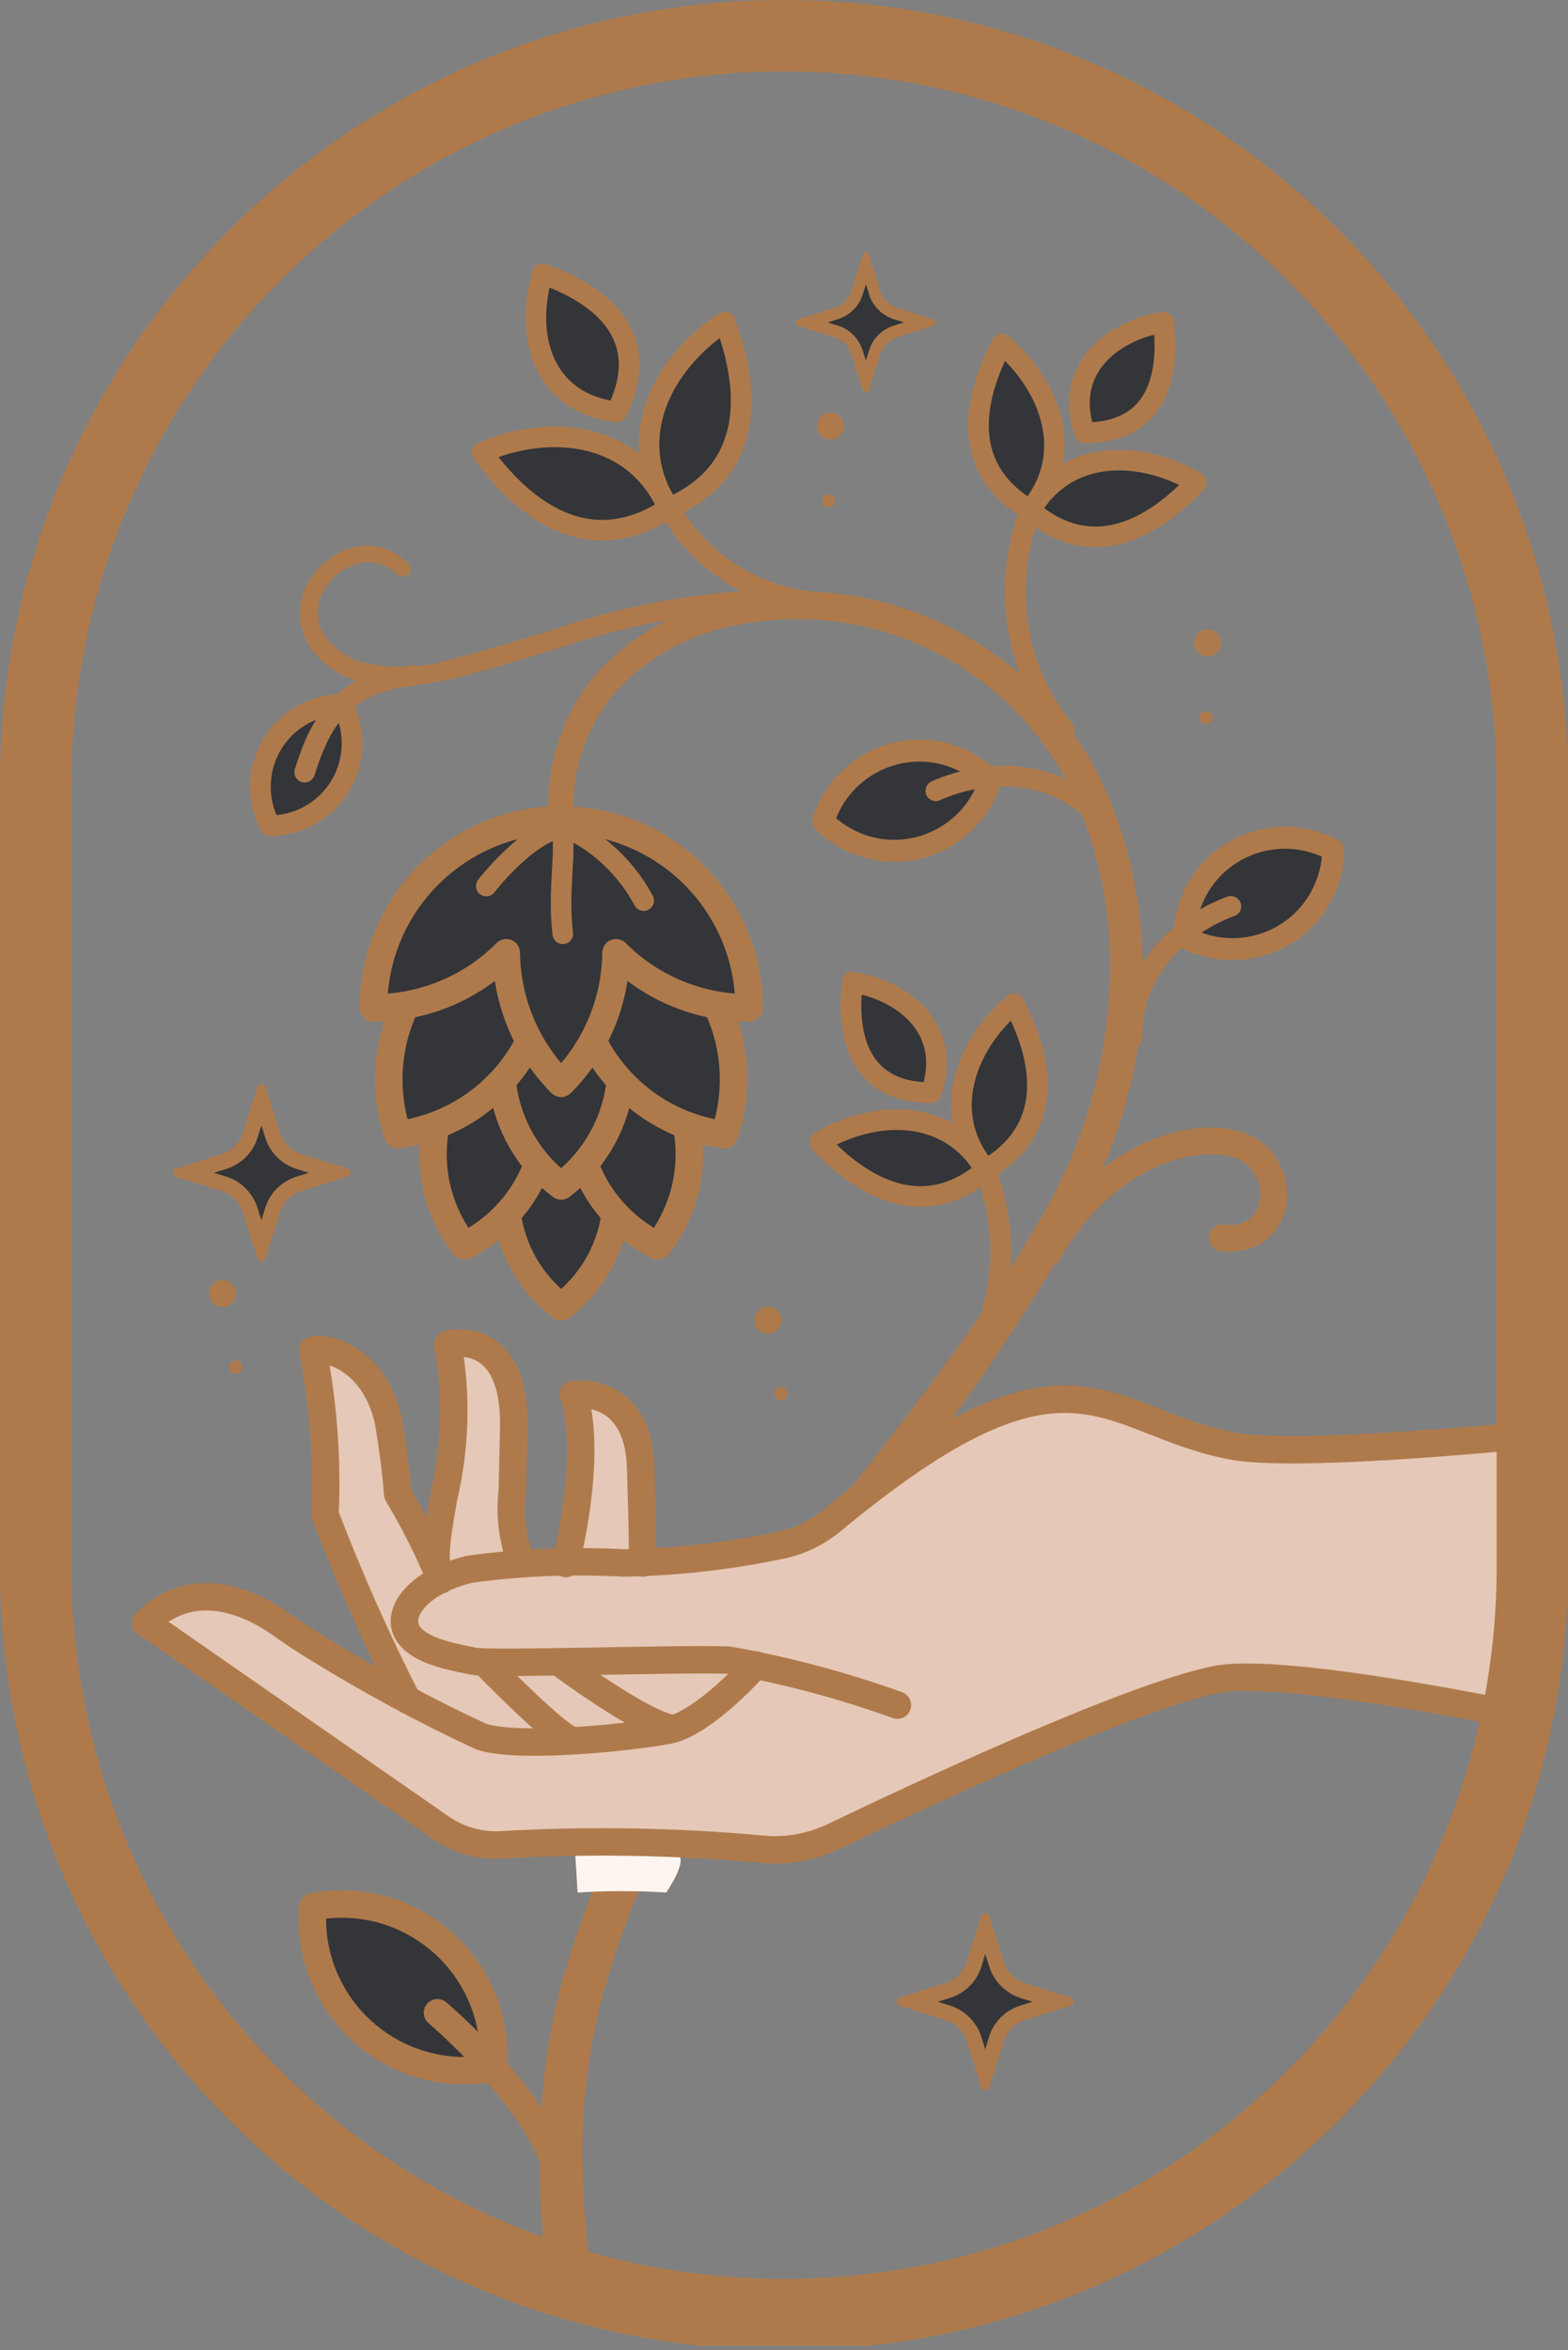 <?xml version="1.0" encoding="UTF-8"?><svg id="a" xmlns="http://www.w3.org/2000/svg" xmlns:xlink="http://www.w3.org/1999/xlink" viewBox="0 0 57.17 85.65"><rect x="0" y="0" width="57.17" height="85.65" fill="#808080" stroke="none"/><defs><style>.ch,.ci,.cj,.ck,.cl{fill:none;}.ci,.cj,.ck,.cl{stroke:#af7a4b;stroke-linecap:round;stroke-linejoin:round;}.cj{stroke-width:.75px;}.cm{fill:#fff5f0;}.cn{fill:#e5c8b7;}.co{fill:#333539;}.cp{fill:#af7a4b;}.ck{stroke-width:.97px;}.cq{clip-path:url(#c);}.cl{stroke-width:.8px;}</style><clipPath id="c"><rect class="ch" x="0" width="57.17" height="85.48"/></clipPath></defs><g id="b" transform="translate(0 0)"><g class="cq"><g id="d" transform="translate(0 0)"><path id="e" class="cp" d="M19.99,83.45c-.24-1.83-.34-3.68-.3-5.53,.04-1.87,.29-3.73,.76-5.54,.99-3.57,2.55-6.96,4.63-10.03,3.95-6.18,9.1-11.4,12.64-17.58,1.87-3,2.82-6.47,2.75-10-.04-1.75-.39-3.47-1.02-5.1-1.96-5.03-7.24-7.94-12.54-6.9-1.69,.3-3.24,1.14-4.42,2.39-1.12,1.29-1.69,2.97-1.58,4.68,0,.25-.2,.46-.45,.46-.24,0-.44-.18-.46-.41h0c-.13-1.96,.5-3.88,1.77-5.36,1.3-1.42,3.04-2.38,4.93-2.74,3.77-.75,7.68,.3,10.57,2.85,1.42,1.27,2.52,2.85,3.23,4.61,.7,1.75,1.08,3.6,1.15,5.48,.1,1.88-.11,3.75-.63,5.56-.53,1.78-1.26,3.49-2.18,5.11-1.85,3.15-3.92,6.16-6.2,9.01-2.2,2.88-4.41,5.72-6.31,8.74-1.95,2.96-3.42,6.2-4.37,9.62-.44,1.69-.69,3.43-.72,5.18-.02,1.77,.1,3.54,.35,5.29,.07,.44-.23,.86-.67,.94-.44,.07-.86-.23-.94-.67v-.05"/><path id="f" class="cm" d="M24.6,67.55c-.62-.08-3.63-.04-3.63-.04l.09,1.46c1.07-.07,2.15-.07,3.23,0,0,0,.93-1.34,.32-1.42"/><path id="g" class="co" d="M20.46,39.48c2.25,1.71,2.68,4.92,.98,7.16-.28,.37-.61,.7-.98,.98-2.25-1.71-2.68-4.92-.98-7.16,.28-.37,.61-.7,.98-.98"/><path id="h" class="ci" d="M20.46,39.48c2.25,1.71,2.68,4.92,.98,7.16-.28,.37-.61,.7-.98,.98-2.25-1.71-2.68-4.92-.98-7.16,.28-.37,.61-.7,.98-.98Z"/><path id="i" class="co" d="M22.12,37.2c2.69,1.34,3.78,4.6,2.44,7.29-.16,.32-.35,.63-.57,.91-2.69-1.34-3.78-4.6-2.44-7.29,.16-.32,.35-.63,.57-.91"/><path id="j" class="ci" d="M22.12,37.2c2.69,1.34,3.78,4.6,2.44,7.29-.16,.32-.35,.63-.57,.91-2.69-1.34-3.78-4.6-2.44-7.29,.16-.32,.35-.63,.57-.91Z"/><path id="k" class="co" d="M18.8,37.2c-2.69,1.34-3.78,4.6-2.44,7.29,.16,.32,.35,.63,.57,.91,2.69-1.34,3.78-4.6,2.44-7.29-.16-.32-.35-.63-.57-.91"/><path id="l" class="ci" d="M18.8,37.2c-2.69,1.34-3.78,4.6-2.44,7.29,.16,.32,.35,.63,.57,.91,2.69-1.34,3.78-4.6,2.44-7.29-.16-.32-.35-.63-.57-.91Z"/><path id="m" class="co" d="M20.46,34.41c2.43,1.85,2.91,5.32,1.06,7.75-.3,.4-.66,.75-1.06,1.06-2.43-1.85-2.91-5.32-1.06-7.75,.3-.4,.66-.75,1.06-1.06"/><path id="n" class="ci" d="M20.46,34.41c2.43,1.85,2.91,5.32,1.06,7.75-.3,.4-.66,.75-1.06,1.06-2.43-1.85-2.91-5.32-1.06-7.75,.3-.4,.66-.75,1.06-1.06Z"/><path id="o" class="co" d="M21.29,33.13c3.43,.45,5.85,3.59,5.4,7.02-.05,.41-.15,.81-.28,1.2-3.43-.45-5.85-3.59-5.4-7.02,.05-.41,.15-.81,.28-1.2"/><path id="p" class="ci" d="M21.29,33.13c3.43,.45,5.85,3.59,5.4,7.02-.05,.41-.15,.81-.28,1.2-3.43-.45-5.85-3.59-5.4-7.02,.05-.41,.15-.81,.28-1.2Z"/><path id="q" class="co" d="M19.63,33.13c-3.43,.45-5.85,3.59-5.4,7.02,.05,.41,.15,.81,.28,1.2,3.43-.45,5.85-3.59,5.4-7.02-.05-.41-.15-.81-.28-1.2"/><path id="r" class="ci" d="M19.63,33.13c-3.43,.45-5.85,3.59-5.4,7.02,.05,.41,.15,.81,.28,1.2,3.43-.45,5.85-3.59,5.4-7.02-.05-.41-.15-.81-.28-1.2Z"/><path id="s" class="co" d="M27.31,36.73c0-3.75-3.01-6.8-6.76-6.85-.05-.03-.12-.03-.17,0-3.75,.05-6.76,3.1-6.76,6.85,1.82,0,3.56-.72,4.84-2.01,.02,1.79,.74,3.5,2,4.76,1.26-1.26,1.98-2.97,2-4.76,1.28,1.29,3.03,2.01,4.84,2.01"/><path id="t" class="ci" d="M27.31,36.73c0-3.75-3.01-6.8-6.76-6.85-.05-.03-.12-.03-.17,0-3.75,.05-6.76,3.1-6.76,6.85,1.82,0,3.56-.72,4.84-2.01,.02,1.79,.74,3.5,2,4.76,1.26-1.26,1.98-2.97,2-4.76,1.28,1.29,3.03,2.01,4.85,2.01Z"/><path id="u" class="cj" d="M20.46,30c.22,1-.14,2.42,.06,4.03"/><path id="v" class="co" d="M23.47,32.82c-.57-1.06-1.43-1.93-2.49-2.5"/><path id="w" class="cj" d="M23.47,32.82c-.57-1.06-1.43-1.93-2.49-2.5"/><path id="x" class="co" d="M17.73,32.29s1.49-1.93,2.73-2.11"/><path id="y" class="cj" d="M17.73,32.29s1.49-1.93,2.73-2.11"/><path id="a`" class="cn" d="M28.24,67.41c-.15,0-.31,0-.46-.02-1.83-.18-3.76-.26-5.76-.26-1.59,0-2.91,.06-3.73,.11-.07,0-.14,0-.2,0-.73,0-1.44-.23-2.04-.65l-10.7-7.44-.02-.02,.02-.02c.57-.59,1.35-.92,2.17-.93,1,.06,1.97,.42,2.76,1.03,.45,.32,.86,.6,1.26,.83,.83,.49,1.59,.93,2.27,1.32,.06,.03,.12,.05,.18,.05,.2,0,.37-.17,.37-.37,0-.06-.01-.11-.04-.16-.94-1.84-1.76-3.74-2.47-5.68,.09-1.99-.05-3.98-.43-5.93,.02-.07,.09-.09,.2-.09,.26,.01,.52,.07,.75,.18,.94,.46,1.61,1.35,1.78,2.38,.16,.87,.28,1.74,.35,2.62,0,.06,.02,.12,.05,.17,.23,.38,.48,.83,.73,1.33,.06,.12,.19,.2,.33,.2,.02,0,.04,0,.06,0,.16-.03,.29-.15,.31-.31,.05-.33,.11-.72,.2-1.18,.38-1.62,.46-3.3,.23-4.95-.03-.23-.06-.42-.08-.61,.14-.03,.28-.05,.42-.04,.39,0,.78,.12,1.09,.36,.7,.72,1.03,1.73,.89,2.74-.02,1.01-.04,1.88-.05,2.28-.08,.82,0,1.64,.25,2.43,.05,.15,.19,.25,.35,.25h.01c.32,0,.66-.01,1.01-.01,.18,0,.35-.12,.4-.29,.92-4.15,.23-5.85,.22-5.86,.07-.01,.14-.02,.21-.02,.5,0,.98,.16,1.37,.47,.6,.59,.92,1.41,.86,2.24,.05,1.69,.07,2.46,.07,2.94,0,.12,.04,.24,.12,.33,.07,.08,.16,.14,.27,.16h0c1.56-.09,3.12-.3,4.65-.62,.68-.14,1.32-.45,1.86-.9,3.69-3.06,6.31-4.43,8.46-4.43,1.14,.06,2.26,.34,3.3,.83,.92,.39,1.87,.69,2.85,.89,.72,.11,1.45,.15,2.18,.13,2.87,0,7.18-.39,8.52-.51v10.17c-3.36-.71-6.77-1.18-10.2-1.4-.38,0-.76,.02-1.13,.09-3.17,.65-10.78,4.21-13.91,5.71-.68,.33-1.42,.5-2.17,.5"/><path id="aa" class="cp" d="M16.75,49.32c.31,0,.62,.09,.87,.28,.61,.66,.88,1.55,.75,2.43-.02,1-.04,1.88-.05,2.27-.08,.86,0,1.74,.27,2.56,.11,.29,.39,.49,.7,.49h.02c.32,0,.65-.01,1.03-.01h0c.35,0,.65-.24,.73-.58,.49-1.81,.61-3.71,.34-5.57,.32,.04,.61,.17,.86,.37,.51,.52,.78,1.24,.73,1.97,.05,1.59,.07,2.43,.07,2.93v.11c0,.41,.33,.75,.74,.75h.05c1.58-.09,3.16-.3,4.71-.62,.74-.16,1.44-.49,2.02-.98,3.62-3,6.16-4.34,8.22-4.34,1.1,.06,2.17,.33,3.17,.81,.94,.4,1.91,.71,2.91,.91,.74,.11,1.5,.16,2.25,.14,2.67,0,6.49-.32,8.15-.48v9.32c-3.24-.68-6.52-1.12-9.83-1.32-.4,0-.8,.03-1.2,.1-3.21,.66-10.85,4.23-13.99,5.73-.63,.3-1.31,.46-2.01,.46-.14,0-.28,0-.43-.02-1.84-.18-3.79-.26-5.79-.26-1.6,0-2.92,.06-3.75,.11-.06,0-.12,0-.18,0-.65,0-1.29-.2-1.83-.58l-10.34-7.2c.45-.36,1.02-.55,1.59-.55,.92,.06,1.81,.39,2.55,.95,.46,.33,.88,.61,1.29,.85,.83,.49,1.59,.93,2.28,1.33,.36,.2,.81,.08,1.01-.28,.12-.21,.13-.47,.02-.7-.92-1.8-1.73-3.65-2.43-5.55,.09-1.87-.04-3.74-.38-5.58,.13,.03,.25,.07,.37,.12,.83,.41,1.42,1.21,1.57,2.13,.16,.85,.27,1.7,.34,2.56,0,.12,.05,.23,.11,.33,.23,.37,.46,.8,.72,1.3,.13,.25,.38,.41,.66,.41,.04,0,.08,0,.12-.01,.32-.05,.57-.31,.62-.63,.05-.33,.11-.71,.2-1.17,.39-1.66,.47-3.39,.23-5.08-.01-.07-.02-.15-.03-.22h0Zm0-.74c-.17,0-.35,.02-.51,.06-.18,.05-.29,.22-.27,.4,.02,.21,.05,.42,.08,.62,.23,1.61,.15,3.26-.22,4.84-.08,.47-.15,.86-.2,1.19-.22-.44-.47-.91-.75-1.36-.07-.9-.19-1.79-.35-2.68-.2-1.15-.94-2.13-1.99-2.64-.28-.13-.59-.21-.9-.22-.13,0-.27,.02-.39,.08-.15,.09-.23,.27-.18,.44,.37,1.92,.52,3.87,.43,5.82,0,.05,0,.1,.01,.15,.71,1.97,1.55,3.89,2.5,5.75-.69-.39-1.44-.83-2.27-1.32-.39-.23-.79-.5-1.23-.81-.86-.66-1.9-1.04-2.98-1.1-.93,0-1.82,.39-2.46,1.06,0,0-.01,.02-.02,.03s-.02,.01-.03,.03c0,.01-.01,.02-.02,.04-.01,.02-.02,.05-.03,.07,0,.02-.01,.04-.01,.07,0,.02,0,.05,0,.07,0,.02,0,.05,.01,.07,0,.02,.01,.04,.03,.07,.01,.02,.03,.04,.04,.06,0,.01,.01,.02,.02,.03,0,0,.02,.01,.03,.02,0,0,.02,.02,.03,.03l10.73,7.46c.66,.46,1.45,.71,2.25,.71,.08,0,.15,0,.23,0,.87-.05,2.16-.11,3.71-.11,1.67,0,3.64,.06,5.72,.26,.17,.02,.33,.02,.5,.02,.81,0,1.6-.18,2.33-.53,3.1-1.49,10.68-5.03,13.81-5.67,.35-.06,.7-.09,1.06-.08,3.31,0,10.57,1.48,10.57,1.48v-11.04s-5.46,.55-8.89,.55c-.71,.02-1.41-.03-2.11-.13-.95-.2-1.88-.49-2.78-.87-1.08-.51-2.25-.8-3.44-.86-1.98,0-4.48,1.02-8.7,4.51-.49,.41-1.07,.69-1.7,.82-1.52,.31-3.05,.52-4.6,.61v-.12c0-.48-.02-1.25-.07-2.95,.05-.95-.32-1.87-1-2.52-.45-.37-1.02-.56-1.61-.56-.09,0-.18,0-.27,.02-.2,.03-.34,.22-.31,.42,0,.03,.01,.06,.03,.09,0,.01,.64,1.64-.24,5.64h-.04c-.35,0-.69,0-1.02,.01-.23-.74-.31-1.52-.23-2.29,.01-.4,.03-1.27,.05-2.28,.15-1.12-.22-2.24-1.02-3.03-.38-.29-.85-.44-1.32-.44"/><path id="ab" class="ci" d="M27.56,60.68c-.69,.75-2.13,2.18-3.22,2.38-1.48,.27-5.44,.67-6.79,.23-2.07-.96-4.08-2.05-6.02-3.25-.43-.26-.85-.54-1.26-.83-.9-.65-3.11-1.89-4.96-.07"/><path id="ac" class="ci" d="M32.72,62.14c-2-.72-4.06-1.27-6.16-1.64-1.67-.07-8.69,.17-9.29,.04s-2.32-.37-2.51-1.3c-.13-.64,.56-1.6,2.35-2.05,1.87-.26,3.76-.33,5.65-.23,1.92-.04,3.84-.25,5.72-.65,.68-.14,1.32-.45,1.86-.9,8.76-7.26,9.88-3.59,14.61-2.71,2.47,.46,11.07-.43,11.07-.43"/><path id="ad" class="ci" d="M16.03,57.49c-.43-1.05-.95-2.07-1.53-3.04-.07-.91-.19-1.81-.35-2.71-.57-2.4-2.46-2.68-2.74-2.53h0c.38,1.97,.53,3.98,.44,5.98,.88,2.31,1.88,4.56,3,6.76"/><path id="ae" class="ci" d="M19.02,56.99c-.33-.85-.45-1.77-.34-2.67,.01-.4,.03-1.27,.05-2.28,.07-3.71-2.4-3.05-2.4-3.05,.33,1.85,.28,3.74-.15,5.57-.3,1.71-.39,2.31-.12,3.02"/><path id="af" class="ci" d="M17.66,60.58s2.68,2.76,3.22,2.85"/><path id="ag" class="ci" d="M20.37,60.57s3.07,2.3,4.2,2.43"/><path id="ah" class="ci" d="M23.42,56.96c.02-.47,.01-.92-.06-3.44-.08-3.06-2.45-2.7-2.45-2.7,0,0,.75,1.72-.28,6.16"/><path id="ai" class="ci" d="M56.02,52.29v10.36s-9.17-1.96-11.7-1.44c-3.18,.65-10.85,4.24-13.91,5.71-.82,.39-1.73,.56-2.63,.47-3.15-.29-6.33-.34-9.49-.16-.8,.05-1.59-.18-2.24-.64l-10.74-7.46"/><path id="aj" class="cp" d="M28.59,2.6c14.34,.02,25.97,11.64,25.98,25.99v28.31c.09,14.35-11.47,26.06-25.82,26.15-14.35,.09-26.06-11.47-26.15-25.82,0-.11,0-.21,0-.32V28.59c.02-14.34,11.64-25.97,25.99-25.99m0-2.6h0C12.8,0,0,12.8,0,28.59v28.31c-.09,15.79,12.63,28.66,28.42,28.75,15.79,.09,28.66-12.63,28.75-28.42,0-.11,0-.23,0-.34V28.59C57.17,12.8,44.37,0,28.59,0h0"/><path id="ak" class="cp" d="M14.47,20.94c-.37-.4-.94-.55-1.46-.39-.53,.16-.97,.53-1.23,1.02-.26,.47-.26,1.03,0,1.5,.3,.47,.75,.83,1.27,1.03,1.17,.3,2.39,.26,3.54-.11,1.21-.3,2.41-.69,3.63-1.06,2.44-.83,4.98-1.31,7.55-1.43,2.62-.06,5.2,.59,7.47,1.89h0c.17,.1,.23,.32,.13,.49-.1,.17-.32,.23-.49,.13-2.16-1.24-4.61-1.86-7.1-1.8-2.5,.12-4.98,.59-7.35,1.39-1.21,.36-2.42,.76-3.67,1.07-.63,.16-1.28,.27-1.93,.33-.68,.07-1.38-.02-2.02-.25-.33-.13-.64-.31-.91-.53-.29-.22-.52-.5-.7-.82-.36-.67-.35-1.48,.02-2.14,.35-.64,.94-1.11,1.65-1.31,.73-.19,1.51,.04,2.02,.6h.01c.1,.12,.09,.3-.02,.4-.11,.1-.29,.09-.39-.02h0"/><path id="al" class="ck" d="M44.56,45.11c1.92,.23,2.43-1.89,1.26-3-1.27-1.2-5.33-.52-7.6,3.55"/><path id="am" class="co" d="M42.42,11.74c-1.99,.34-3.64,1.8-2.87,4.03,2.36,0,3.14-1.67,2.87-4.03"/><path id="an" class="cj" d="M42.42,11.74c-1.99,.34-3.64,1.8-2.87,4.03,2.36,0,3.14-1.66,2.87-4.03Z"/><path id="ao" class="co" d="M43.61,17.58c-2-1.18-4.71-1.26-6.04,1.02,2,1.72,4.16,.99,6.04-1.02"/><path id="ap" class="cj" d="M43.61,17.58c-2-1.18-4.71-1.26-6.04,1.02,2.01,1.72,4.16,.99,6.04-1.02Z"/><path id="aq" class="co" d="M36.53,12.54c1.77,1.5,2.73,4.03,1.02,6.04-2.28-1.33-2.3-3.6-1.02-6.04"/><path id="ar" class="cj" d="M36.53,12.54c1.77,1.5,2.73,4.03,1.02,6.04-2.28-1.33-2.3-3.61-1.02-6.04Z"/><path id="as" class="cj" d="M38.8,26.61c-1.82-2.25-2.29-5.32-1.22-8.01"/><path id="at" class="co" d="M19.78,9.98c-.67,2.24,0,4.7,2.7,5.03,1.22-2.44-.12-4.11-2.7-5.03"/><path id="au" class="cj" d="M19.78,9.98c-.67,2.24,0,4.7,2.7,5.03,1.22-2.44-.11-4.11-2.7-5.03Z"/><path id="av" class="co" d="M26.43,11.73c-2.25,1.46-3.72,4.23-2.04,6.78,2.8-1.2,3.16-3.8,2.04-6.78"/><path id="aw" class="cj" d="M26.43,11.73c-2.25,1.46-3.72,4.23-2.04,6.78,2.8-1.2,3.16-3.8,2.04-6.78Z"/><path id="ax" class="co" d="M17.58,16.49c2.46-1.07,5.58-.76,6.78,2.04-2.55,1.68-4.91,.54-6.78-2.04"/><path id="ay" class="cj" d="M17.58,16.49c2.46-1.07,5.58-.76,6.78,2.04-2.55,1.68-4.91,.54-6.78-2.04Z"/><path id="b`" class="cj" d="M29.82,21.95c-2.27-.16-4.31-1.46-5.42-3.44"/><path id="ba" class="co" d="M31.08,35.79c1.99,.34,3.64,1.8,2.87,4.03-2.36,0-3.14-1.67-2.87-4.03"/><path id="bb" class="cj" d="M31.08,35.79c1.99,.34,3.64,1.8,2.87,4.03-2.36,0-3.14-1.67-2.87-4.03Z"/><path id="bc" class="co" d="M29.89,41.62c2-1.19,4.71-1.26,6.04,1.02-2,1.72-4.16,.99-6.04-1.02"/><path id="bd" class="cj" d="M29.89,41.62c2-1.19,4.71-1.26,6.04,1.02-2,1.72-4.16,.99-6.04-1.02Z"/><path id="be" class="co" d="M36.97,36.58c-1.77,1.5-2.73,4.03-1.02,6.04,2.28-1.33,2.3-3.6,1.02-6.04"/><path id="bf" class="cj" d="M36.97,36.58c-1.77,1.5-2.73,4.03-1.02,6.04,2.28-1.33,2.3-3.6,1.02-6.04Z"/><path id="bg" class="cj" d="M34.7,50.65c1.82-2.25,2.29-5.32,1.22-8.01"/><path id="bh" class="co" d="M11.41,69.49c3-.58,5.9,1.38,6.49,4.38,.1,.49,.12,.99,.08,1.49-3,.58-5.9-1.38-6.49-4.38-.1-.49-.12-.99-.08-1.49"/><path id="bi" class="ci" d="M11.41,69.49c3-.58,5.9,1.38,6.49,4.38,.1,.49,.12,.99,.08,1.49-3,.58-5.9-1.38-6.49-4.38-.1-.49-.12-.99-.08-1.49Z"/><path id="bj" class="ci" d="M15.95,73.35s4.33,3.67,4.5,6.5"/><path id="bk" class="co" d="M48.61,30.98c-1.78-.97-4.01-.32-4.98,1.46-.28,.52-.44,1.1-.45,1.7,1.78,.97,4.01,.32,4.98-1.46,.28-.52,.44-1.1,.45-1.69"/><path id="bl" class="cl" d="M48.61,30.98c-1.78-.97-4.01-.32-4.98,1.46-.28,.52-.44,1.1-.45,1.7,1.78,.97,4.01,.32,4.98-1.46,.28-.52,.44-1.1,.45-1.69Z"/><path id="bm" class="cj" d="M44.88,33.03s-3.62,1.16-3.62,4.81"/><path id="bn" class="co" d="M30.02,29.94c.6-1.94,2.66-3.02,4.59-2.42,.57,.18,1.08,.49,1.5,.9-.6,1.94-2.66,3.02-4.59,2.42-.57-.18-1.08-.49-1.5-.9"/><path id="bo" class="cl" d="M30.02,29.94c.6-1.94,2.66-3.02,4.59-2.42,.57,.18,1.08,.49,1.5,.9-.6,1.94-2.66,3.02-4.59,2.42-.57-.18-1.08-.49-1.5-.9Z"/><path id="bp" class="cj" d="M34.12,28.82s3.41-1.69,5.95,.93"/><path id="bq" class="co" d="M9.85,30.09c-.78-1.47-.23-3.29,1.24-4.07,.43-.23,.91-.35,1.39-.35,.78,1.47,.23,3.29-1.24,4.07-.43,.23-.91,.35-1.39,.35"/><path id="br" class="cj" d="M9.85,30.09c-.78-1.47-.23-3.29,1.24-4.07,.43-.23,.91-.35,1.39-.35,.78,1.47,.23,3.29-1.24,4.07-.43,.23-.91,.35-1.39,.35Z"/><path id="bs" class="cj" d="M15.05,24.62c-2.71,.25-3.44,1.93-3.94,3.52"/><path id="bt" class="co" d="M9.12,44.1c-.14-.45-.5-.81-.95-.96l-1.29-.41,1.29-.41c.45-.14,.81-.5,.95-.95l.41-1.29,.41,1.29c.14,.45,.5,.81,.95,.95l1.29,.41-1.29,.41c-.45,.14-.81,.5-.95,.96l-.41,1.29-.41-1.29Z"/><path id="bu" class="cp" d="M9.92,39.78h0Zm-.39,1.23l.14,.45c.17,.54,.6,.97,1.14,1.14l.45,.14-.45,.14c-.54,.17-.97,.59-1.14,1.14l-.14,.45-.14-.45c-.17-.54-.6-.97-1.14-1.14l-.45-.14,.45-.14c.54-.17,.97-.59,1.14-1.14l.14-.45m0-1.5c-.06,0-.12,.04-.14,.1l-.53,1.68c-.12,.37-.41,.66-.77,.77l-1.68,.53c-.08,.02-.12,.11-.1,.19,.01,.05,.05,.08,.1,.1l1.68,.53c.37,.12,.66,.41,.77,.77l.53,1.68c.02,.08,.11,.12,.19,.1,.05-.01,.08-.05,.1-.1l.53-1.68c.12-.37,.41-.66,.77-.77l1.68-.53c.08-.02,.12-.11,.1-.19-.01-.05-.05-.08-.1-.1l-1.68-.53c-.37-.12-.66-.41-.77-.77l-.53-1.68c-.02-.06-.08-.1-.14-.1"/><path id="bv" class="co" d="M35.52,74.32c-.14-.45-.5-.81-.95-.96l-1.29-.41,1.29-.41c.45-.14,.81-.5,.95-.96l.41-1.29,.41,1.29c.14,.45,.5,.81,.96,.95l1.29,.41-1.29,.41c-.45,.14-.81,.5-.96,.96l-.41,1.29-.41-1.29Z"/><path id="bw" class="cp" d="M36.32,69.99h0Zm-.39,1.23l.14,.45c.17,.54,.59,.96,1.13,1.14l.45,.14-.45,.14c-.54,.17-.97,.59-1.14,1.14l-.14,.45-.14-.45c-.17-.54-.6-.97-1.14-1.14l-.45-.14,.45-.14c.54-.17,.97-.59,1.14-1.14l.14-.45m0-1.5c-.06,0-.12,.04-.14,.1l-.53,1.68c-.12,.37-.41,.66-.77,.77l-1.68,.53c-.08,.02-.12,.11-.1,.19,.01,.05,.05,.08,.1,.1l1.68,.53c.37,.12,.66,.41,.77,.77l.53,1.68c.02,.08,.11,.12,.19,.1,.05-.01,.08-.05,.1-.1l.53-1.68c.12-.37,.41-.66,.77-.77l1.68-.53c.08-.02,.12-.11,.1-.19-.01-.05-.05-.08-.1-.1l-1.68-.53c-.37-.12-.65-.41-.77-.77l-.53-1.68c-.02-.06-.08-.1-.14-.1"/><path id="bx" class="co" d="M31.24,12.82c-.11-.36-.39-.64-.75-.75l-1.03-.33,1.03-.33c.36-.11,.64-.39,.75-.75l.33-1.03,.33,1.03c.11,.36,.39,.64,.75,.75l1.03,.33-1.03,.33c-.36,.11-.64,.39-.75,.75l-.33,1.03-.33-1.03Z"/><path id="by" class="cp" d="M31.87,9.4h0Zm-.3,.95l.12,.38c.13,.43,.47,.76,.89,.9l.38,.12-.38,.12c-.43,.14-.76,.47-.89,.89l-.12,.38-.12-.38c-.14-.43-.47-.76-.89-.89l-.38-.12,.38-.12c.43-.14,.76-.47,.89-.89l.12-.38m0-1.16c-.05,0-.1,.03-.11,.08l-.42,1.33c-.09,.29-.32,.52-.61,.61l-1.33,.42c-.06,.02-.1,.08-.08,.15,.01,.04,.04,.07,.08,.08l1.33,.42c.29,.09,.52,.32,.61,.61l.42,1.33c.02,.06,.09,.1,.15,.07,.04-.01,.06-.04,.07-.07l.42-1.33c.09-.29,.32-.52,.61-.61l1.33-.42c.06-.02,.1-.08,.08-.15-.01-.04-.04-.07-.08-.08l-1.33-.42c-.29-.09-.52-.32-.61-.61l-.42-1.33s-.06-.08-.11-.08"/><path id="c`" class="cp" d="M28.72,50.79c0,.13-.11,.24-.24,.24s-.24-.11-.24-.24,.11-.24,.24-.24,.24,.11,.24,.24h0"/><path id="ca" class="cp" d="M28.49,48.11c0,.27-.22,.49-.49,.49s-.49-.22-.49-.49,.22-.49,.49-.49h0c.27,0,.49,.22,.49,.49"/><path id="cb" class="cp" d="M8.83,49.82c0,.13-.11,.24-.24,.24s-.23-.11-.23-.24c0-.13,.11-.24,.24-.24s.23,.11,.23,.24h0"/><path id="cc" class="cp" d="M8.6,47.14c0,.27-.22,.49-.49,.49s-.49-.22-.49-.49,.22-.49,.49-.49,.49,.22,.49,.49h0"/><path id="cd" class="cp" d="M44.2,26.2c-.03,.13-.15,.21-.28,.18-.13-.03-.21-.15-.18-.28,.03-.13,.15-.21,.28-.18,.13,.03,.21,.15,.18,.28"/><path id="ce" class="cp" d="M44.51,23.53c-.06,.27-.32,.44-.58,.38-.27-.06-.44-.32-.38-.58,.06-.27,.32-.44,.58-.38h0c.27,.06,.44,.32,.38,.58h0"/><path id="cf" class="cp" d="M30.44,18.3c-.03,.13-.15,.21-.28,.18-.13-.03-.21-.15-.18-.28,.03-.13,.15-.21,.28-.18h0c.13,.03,.21,.15,.18,.28"/><path id="cg" class="cp" d="M30.76,15.63c-.06,.27-.32,.44-.58,.38-.27-.06-.44-.32-.38-.58,.06-.27,.32-.44,.58-.38h0c.27,.06,.44,.32,.38,.58h0"/></g></g></g></svg>